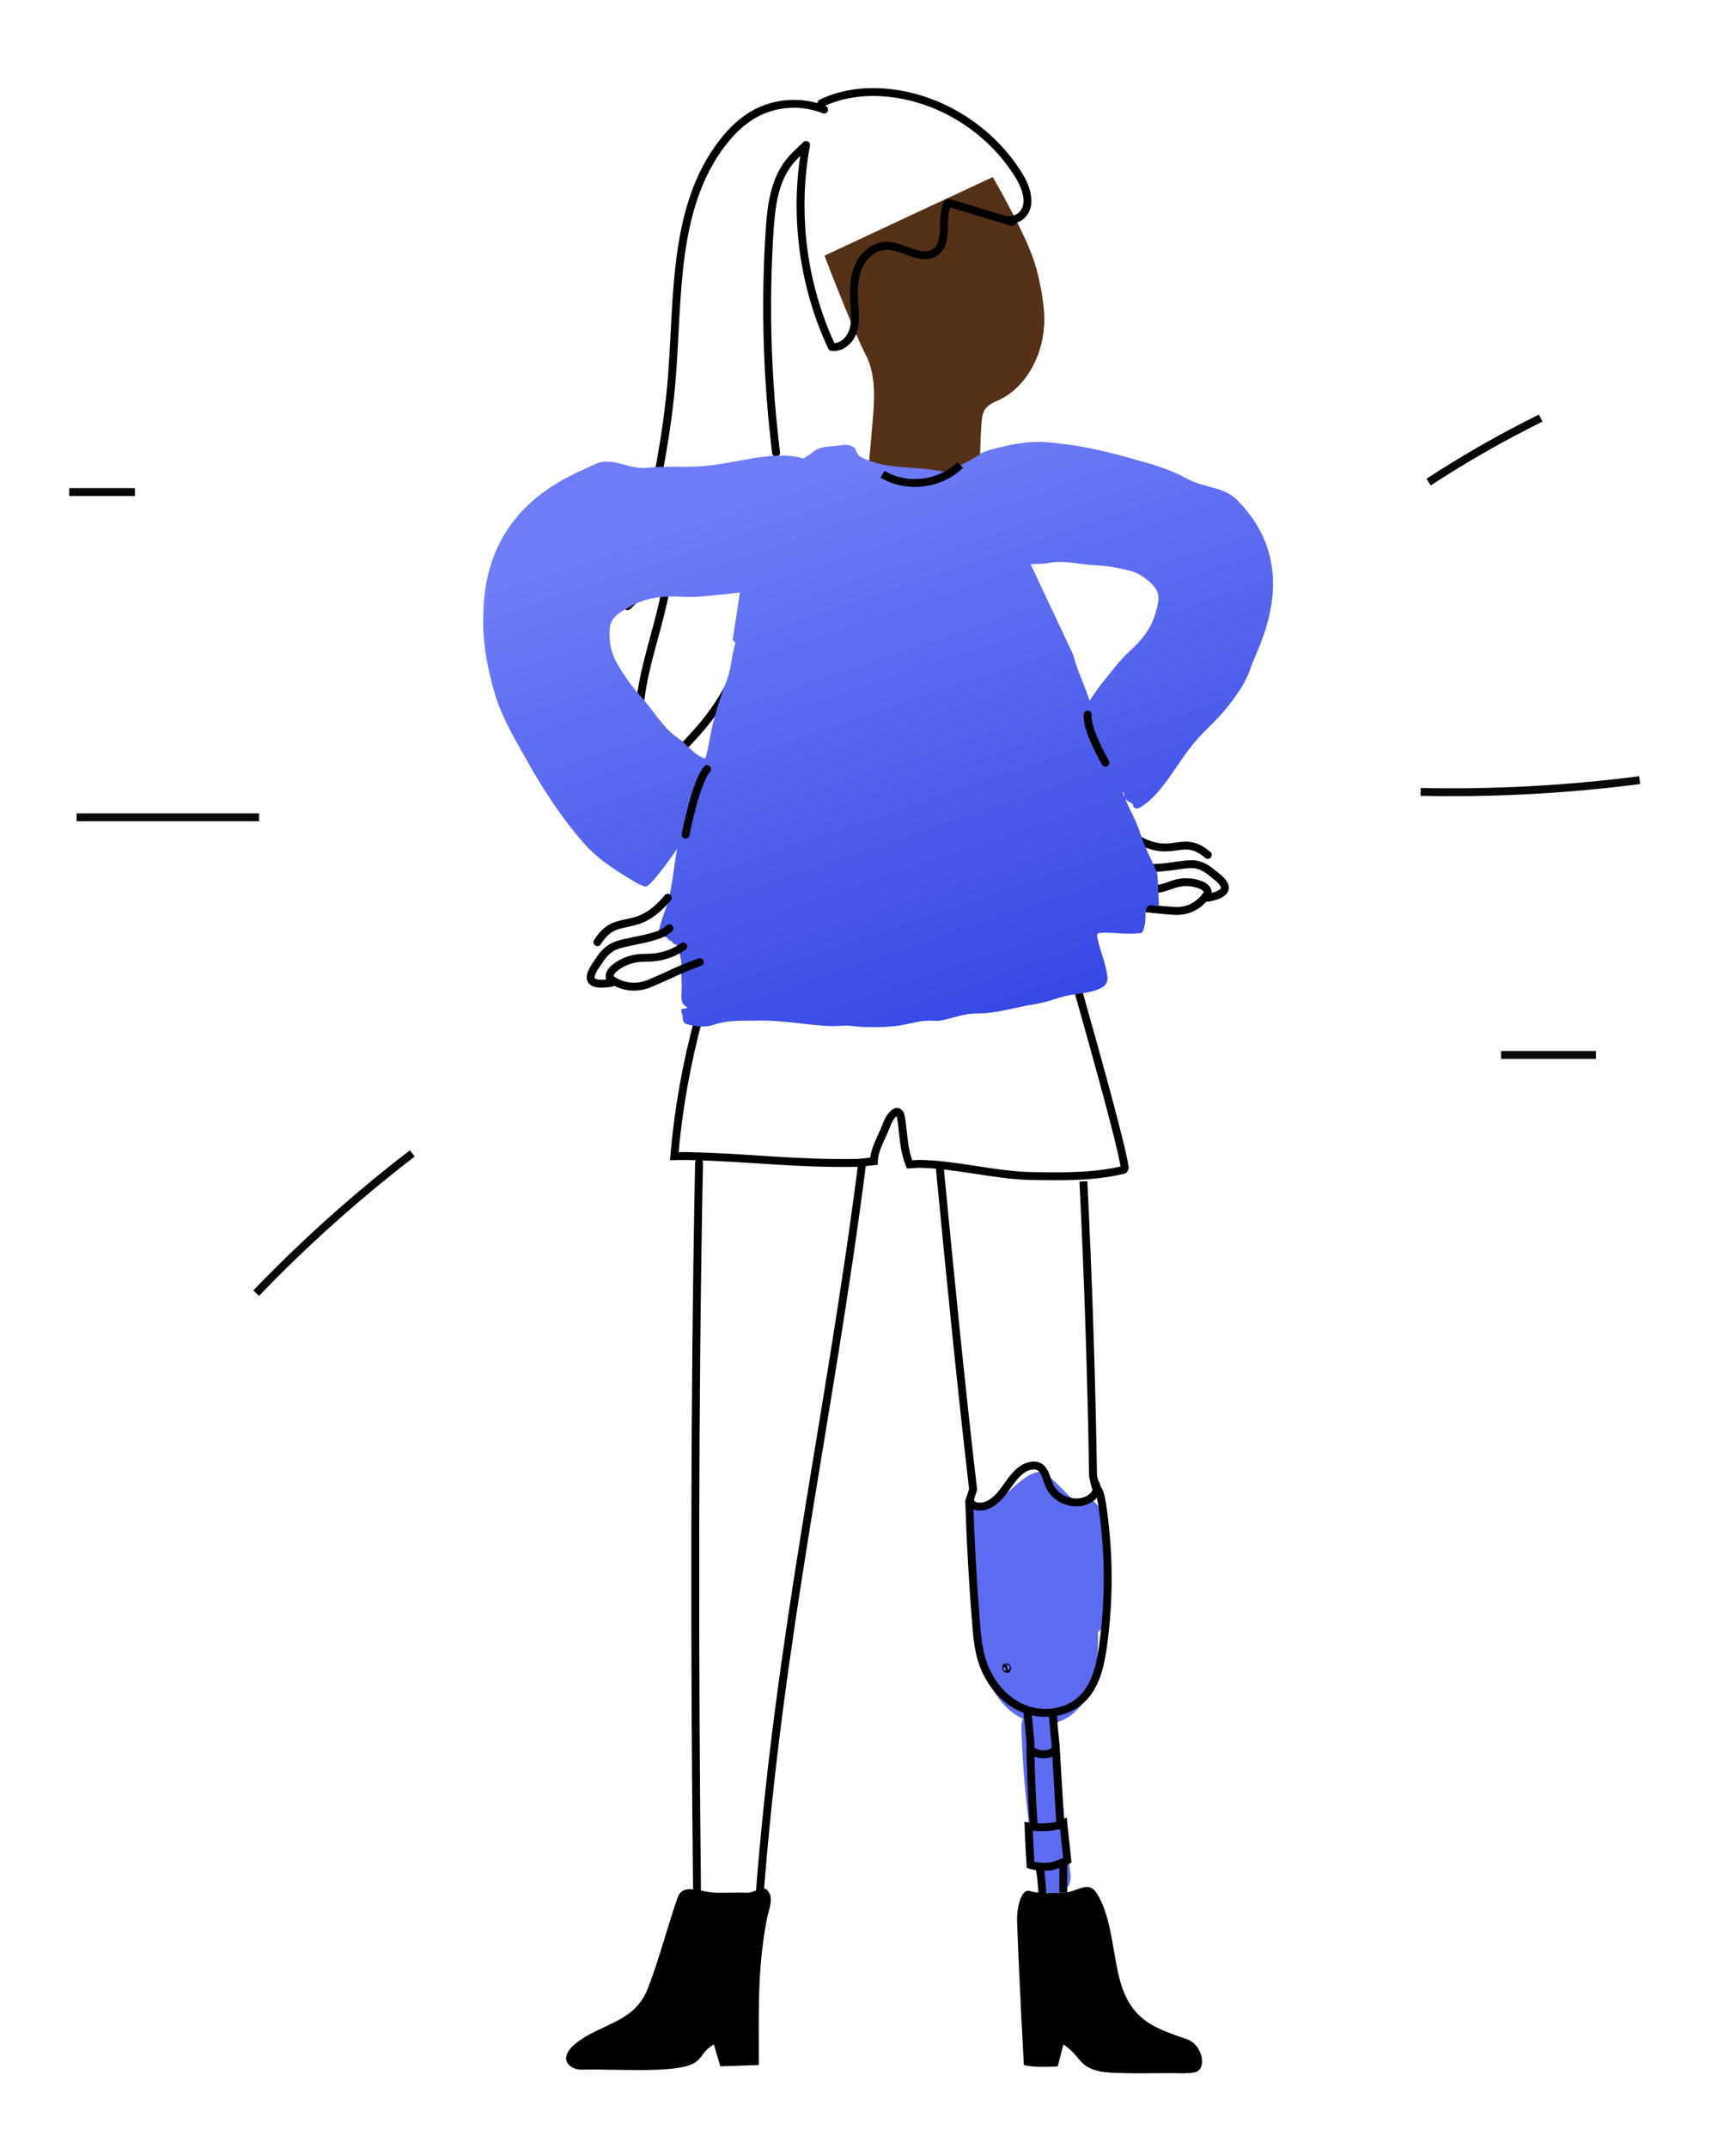 <svg width="220" height="272" viewBox="0 0 220 272" fill="none" xmlns="http://www.w3.org/2000/svg">
<path d="M140.37 204.37C140.15 200.35 139.92 196.32 139.7 192.3C139.6 190.54 137.93 189.01 136.5 190.14C136.1 190.46 133.12 186.54 131.89 186.41C129.65 186.17 126.46 191.09 125.04 190.5C122.82 189.58 121.75 192.92 123.03 194.66C122.71 202.06 122.83 214.35 129.62 217.66C129.5 217.99 129.42 218.37 129.44 218.83C129.63 225.3 130.32 231.68 131.49 238C131.78 239.55 132.92 240.01 133.94 239.7C134.94 239.63 135.82 238.86 135.66 237.34C135 231.17 134.35 225 133.69 218.84C133.67 218.61 133.61 218.4 133.55 218.2C135.05 217.87 136.42 216.92 137.43 215.33C139.06 212.78 139.19 209.7 139.15 206.63C139.88 206.19 140.43 205.34 140.37 204.37Z" fill="#5D6CF1"/>
<path d="M153.06 108.26C149.64 105.34 148.62 109.19 143.46 105.87M143.63 112.34C144.91 112.74 146.3 112.75 147.59 112.36C148.09 112.21 148.57 112 149.08 111.87C150.07 111.62 151.13 111.67 152.09 112.03C152.58 112.21 153.11 112.59 153.06 113.1C153.06 113.1 151.76 115.54 148.81 115.35C145.86 115.16 145.31 114.91 142.39 114.89" stroke="black" stroke-miterlimit="10" stroke-linecap="round" stroke-linejoin="round"/>
<path d="M153.06 113.69C157.17 112.92 154.3 111.12 153.59 110.52C152.88 109.91 151.99 109.43 151.05 109.43C150.02 109.42 148.6 109.73 147.57 109.82C146.32 109.93 145.36 110.04 144.45 109.59" stroke="black" stroke-miterlimit="10" stroke-linecap="round" stroke-linejoin="round"/>
<path d="M132.1 37.65C131.86 36.07 131.52 34.51 131.02 32.99C130.04 30.02 127.37 25.13 125.81 22.42L116.7 26.67L104.49 32.37C105.29 34.55 108.55 42.76 109.65 44.81C111.06 47.43 110.83 50.59 110.57 53.56L109.79 62.4L124.26 62.13C124.15 59.31 124.19 56.48 124.38 53.66C124.42 53.06 124.47 52.44 124.78 51.93C125.12 51.37 125.7 51.04 126.31 50.78C129.89 49.27 132.05 45.26 132.31 41.38C132.41 40.13 132.29 38.88 132.1 37.65Z" fill="#553117"/>
<path d="M127.72 27.87C128.41 27.88 129.08 27.69 129.56 27.18C130.76 25.93 130.09 23.81 129.18 22.32C125.53 16.33 119.04 12.29 112.2 11.72C109.45 11.49 106.56 11.86 104.1 13.07M108.06 42.04C107.66 43.15 106.57 44.11 105.41 43.93C101.71 36.02 100.56 26.95 102.15 18.36C101.44 19.05 100.69 19.69 100.07 20.46C98.09 22.91 97.72 26.24 97.52 29.38C96.93 38.69 97.21 48.06 98.35 57.32M128.28 28.11C125.57 27.3 122.86 26.48 120.15 25.67C119.06 27.61 120.34 30.65 118.52 31.93C116.74 33.18 114.43 31.06 112.25 31.13C110.68 31.18 109.34 32.43 108.74 33.89C108.15 35.35 108.16 36.97 108.27 38.54C108.35 39.71 108.47 40.93 108.07 42.04" stroke="black" stroke-miterlimit="10" stroke-linecap="round" stroke-linejoin="round"/>
<path d="M98.19 63.25C96.35 87.39 88.49 92.08 85.23 96.12C84.63 96.87 83.73 97.66 82.84 97.31C82.24 97.08 81.93 96.41 81.73 95.8C79.19 87.95 84.19 79.77 84.78 71.54C83.03 73.28 81.28 75.03 79.53 76.77C81.94 67.24 84.36 57.65 85.14 47.85C85.96 37.54 85.26 26.18 91.61 18.02C92.7 16.62 93.98 15.36 95.52 14.48C98.2 12.95 101.58 12.72 104.44 13.88" stroke="black" stroke-miterlimit="10" stroke-linecap="round" stroke-linejoin="round"/>
<path d="M138.94 239.68C137.86 238.07 136.52 239.63 134.75 239.68C133.72 239.71 131.67 239.84 130.55 239.47C129.32 239.07 128.84 241.84 128.89 243.22C129.15 250.64 129.75 261.5 129.75 261.5C131.18 261.89 134.05 261.67 134.05 261.67C134.29 260.74 134.53 259.82 134.76 258.89C137.02 260.42 136.56 261.55 139.11 262.25C140.85 262.73 147.55 262.47 149.33 262.54C149.8 262.56 151.3 262.56 151.71 262.32C152.98 261.6 152.22 258.87 150.46 258.25C146.79 256.96 143.74 256.1 142.2 251.67C141 248.19 141.03 242.8 138.94 239.68V239.68ZM85.88 240.28C86.55 238.38 88.79 239.64 90.8 239.68C91.97 239.71 93.57 239.63 94.74 239.68C95.53 239.71 96.61 238.78 97.18 239.31C98.19 240.25 97.4 241.84 97.14 243.22C95.9 249.89 96.2 255.61 96.16 261.5L91.28 261.67L90.47 258.89C88.59 260.01 89.22 260.92 87.14 261.6C84.46 262.48 77.02 261.99 74.21 262.08C73.67 262.1 73.11 262.1 72.64 261.86C71.2 261.14 71.64 259.82 72.93 258.79C76.19 256.17 80.36 256.23 82.1 251.8C83.47 248.32 84.69 243.63 85.88 240.28Z" fill="black"/>
<path d="M88.35 241.23C88.01 211.06 87.97 178.05 88.59 147.25M109.23 147.55C105.07 180 98.72 206.97 96.19 240.99M133.83 115.58C134.89 119.41 142.03 144 142.54 147.89" stroke="black" stroke-miterlimit="10" stroke-linecap="round"/>
<path d="M142.41 148.13C138.74 149.04 134.76 148.99 130.88 148.93C126.03 148.85 121.31 147.46 116.46 147.38L115.26 147.45C114.45 145.41 114.52 143.48 114.18 141.5C114.13 141.2 114 140.82 113.69 140.8C113.54 140.79 113.41 140.88 113.3 140.97C112.81 141.37 112.53 141.97 112.31 142.56C111.78 143.97 110.78 145.54 110.74 147.05L108.75 147.26C100.35 147.39 95.39 146.58 86.99 146.39L85.45 146.41C86.46 134.55 89.67 122.8 94.98 111.55" stroke="black" stroke-miterlimit="10" stroke-linecap="round"/>
<path d="M157.09 63.64C155.15 61.47 152.83 61.96 150.29 60.55C147.85 59.21 145.25 58.59 142.66 57.86C139.26 56.91 135.82 56.21 132.33 55.98C130.13 55.84 128 56.31 125.9 56.85C125.43 56.97 124.95 57.1 124.53 57.32C124.47 57.32 124.4 57.35 124.31 57.44C124.05 57.68 121.93 58.93 121.7 58.86C121.07 58.67 121.62 59.11 121.14 59.64C120.96 59.84 120.76 60.02 120.46 59.94C117.95 59.23 115.35 59.33 112.8 58.99C111.46 58.81 110.18 58.41 108.94 57.81C108.73 57.51 108.47 57.25 108.42 56.84C107.71 56.13 106.88 56.34 106.07 56.45C105.08 56.59 103.99 56.48 103.16 57.15C102.73 57.5 102.27 57.79 101.8 58.07C101.69 58.023 101.576 57.986 101.46 57.96C100.13 57.64 98.8 57.64 97.43 57.77C94.36 58.06 91.37 58.96 88.28 59.08C86.17 59.16 84.07 59 81.96 59.24C79.69 59.5 77.45 57.72 75.36 58.81C73.04 60.03 61.49 63.56 61.26 77.67C61.11 81.11 61.71 84.43 62.68 87.74C63.61 90.92 65.28 93.63 66.84 96.42C68.89 100.08 71.2 103.57 73.92 106.7C75.64 108.68 77.8 110.09 80 111.41C80.58 111.76 81.16 112.12 81.81 112.27C82.43 112.42 85.82 107.48 85.82 107.48C85.4 109.62 85.25 111.83 84.73 113.94C84.46 115.03 83.52 117.07 83.48 118.18C83.47 118.47 83.37 118.97 83.9 118.61C83.98 118.49 84.02 118.35 84.09 118.23C84.11 118.36 84.12 118.5 84.2 118.61C84.33 118.66 84.45 118.71 84.58 118.76C84.65 118.91 84.74 119.05 84.89 119.11C85.21 119.09 85.25 119.65 85.6 119.57C85.74 119.35 86.41 121.37 86.35 122.18C86.27 123.29 86.44 124.37 86.38 125.46C86.33 126.33 86.24 127.14 87.08 127.54C86.92 127.95 86.09 127.4 86.4 128.3C86.65 128.71 86.35 129.39 86.9 129.65C88.07 130.01 89.35 130.15 90.42 129.78C92.34 129.12 94.22 129.29 96.15 129.24C99.27 129.16 102.35 129.86 105.46 129.94C106.22 129.96 106.98 129.81 107.75 129.9C109.66 130.13 111.58 130.13 113.5 129.93C115.06 129.77 116.57 129.16 118.16 129.26C118.66 129.29 119.16 129.27 119.68 129.14C121.03 128.8 122.41 128.33 123.78 128.34C126.31 128.37 128.7 127.53 131.16 127.16C132.5 126.96 133.79 126.42 135.12 126.11C136.53 125.77 138 125.83 139.38 125.19C140.05 124.88 140.43 124.46 140.34 123.68C140.15 122.06 139.48 120.58 139.12 119C138.96 118.31 138.93 118.15 139.63 118.12C141.31 118.06 142.98 118.4 144.66 118.14C144.82 117.97 144.94 117.77 144.96 117.51C145.17 116.99 145.16 116.44 145.16 115.88C145.17 114.8 145.44 114.46 146.33 114.7C146.92 114.86 146.87 114.56 146.85 114.14C146.8 113.09 146.75 112.04 146.69 110.99C146.68 110.83 146.67 110.66 146.62 110.52C146.02 108.95 145.14 107.53 144.63 105.9C144.34 104.97 143.98 104.08 143.55 103.22C143.19 102.52 142.87 101.8 142.56 101.08C142.77 101.44 143.25 101.57 143.56 101.84C143.65 101.92 143.54 102.06 143.63 102.15C143.93 102.53 144.27 102.38 144.59 102.18C145.58 101.57 146.38 100.75 147.13 99.83C148.8 97.78 150.07 95.41 151.86 93.46C153.08 92.13 154.44 90.94 155.56 89.51C156.77 87.97 157.92 86.4 158.53 84.46C159.19 82.31 165.29 72.3 157.09 63.64V63.64ZM92.16 85.99C91.43 87.91 90.77 89.88 90.28 91.91C89.95 93.3 89.82 94.74 89.36 96.09C89.15 95.99 88.93 95.9 88.72 95.79C87.69 95.25 86.98 94.19 86.01 93.54C83.98 92.17 82.81 89.95 81.19 88.18C80.03 86.91 79.03 85.44 78.15 83.93C77.58 82.95 77.28 81.73 77.24 80.55C77.15 78.36 77.98 77.86 79.84 76.81C81.98 75.6 84.24 75.43 86.56 75.57C88.45 75.68 90.32 75.38 92.19 75.21C92.72 75.16 93.25 75.1 93.77 75.02L92.85 81.01C93 81.15 93.23 81.42 93.19 81.53C92.69 82.96 92.71 84.55 92.16 85.99V85.99ZM142.22 100.26C142.33 100.31 142.46 100.45 142.45 100.54C142.44 100.69 142.45 100.81 142.48 100.92C142.39 100.7 142.3 100.48 142.22 100.26ZM146.44 77.63C145.87 79.67 144.62 81.15 143.13 82.49C141.93 83.58 140.99 84.9 139.96 86.14C139.28 86.96 138.66 87.85 138.07 88.74C138.01 88.55 137.94 88.35 137.88 88.16C137.29 86.39 136.45 84.75 136 82.91L130.61 71.45C131.35 71.37 132.12 71.45 132.84 71.3C134.87 70.89 136.88 71.51 138.9 71.59C140.35 71.65 141.82 71.92 143.24 72.29C144.17 72.53 145.06 73.09 145.78 73.77C147.14 75.04 146.94 75.86 146.44 77.63V77.63Z" fill="url(#paint0_linear_1230_3409)"/>
<path d="M75.71 119.31C78.21 115.35 80.51 118.63 84.63 113.68M86.59 119.85C85.416 120.681 84.035 121.169 82.6 121.26C82.04 121.3 81.49 121.27 80.93 121.33C79.85 121.44 78.79 121.87 77.94 122.54C77.51 122.88 77.1 123.42 77.31 123.9C77.31 123.9 79.42 125.75 82.34 124.53C85.26 123.31 85.74 122.89 88.68 121.84" stroke="black" stroke-miterlimit="10" stroke-linecap="round" stroke-linejoin="round"/>
<path d="M77.5 124.45C73.09 125.17 75.4 122.46 75.92 121.64C76.44 120.81 77.18 120.05 78.12 119.71C79.16 119.34 80.69 119.13 81.76 118.86C83.06 118.53 84.07 118.29 84.84 117.55" stroke="black" stroke-miterlimit="10" stroke-linecap="round" stroke-linejoin="round"/>
<path d="M89.61 97.4C88.16 99.03 86.88 105.7 86.88 105.7M137.84 90.49C137.63 92.34 140.09 96.58 140.09 96.58" stroke="black" stroke-miterlimit="10" stroke-linecap="round"/>
<path d="M181.04 61.05C185.61 58.07 190.36 55.36 195.25 52.94M180.03 100.28C189.3 100.48 198.59 99.98 207.79 98.79M190.22 133.59H202.25M52.25 146.06C45.217 151.453 38.601 157.369 32.46 163.76M32.84 103.5H9.7M17.1 62.31H8.77" stroke="#080908" stroke-miterlimit="10"/>
<path d="M111.84 60.05C114.88 61.91 119.17 61.39 121.69 58.87M123.35 189.47C123.01 189.52 122.86 189.97 123.02 190.27C123.18 190.57 123.53 190.72 123.86 190.77C125.34 190.98 126.57 189.71 127.43 188.49C128.29 187.27 129.21 185.86 130.68 185.61C130.94 185.56 131.21 185.56 131.46 185.64C132.41 185.95 132.57 187.18 132.97 188.09C133.7 189.78 135.86 190.7 137.59 190.04C138.13 189.84 138.65 189.47 138.87 188.93C139.09 188.39 138.92 187.68 138.4 187.42" stroke="black" stroke-miterlimit="10"/>
<path d="M119.05 147.39C120.34 160.81 121.76 175.22 123.32 188.61L122.83 190.12C122.99 195.29 123.28 200.45 123.7 205.61C123.81 207.01 123.94 208.42 124.3 209.78C125.02 212.48 126.78 214.97 129.29 216.18C131.8 217.39 135.08 217.11 137.09 215.18C138.87 213.48 139.44 210.91 139.78 208.47C140.62 202.48 140.57 196.36 139.65 190.38C139.53 189.6 139.37 188.76 138.82 188.19L138.52 186.92C138.32 174.48 137.91 162.03 137.3 149.6" stroke="black" stroke-miterlimit="10"/>
<path d="M133.45 217.09C133.49 218.39 133.78 221 133.78 221L134.35 230.69M130.12 216.51C130.39 217.78 130.6 220.94 130.6 220.94C130.52 221.62 130.8 228.83 130.99 230.91" stroke="black" stroke-miterlimit="10"/>
<path d="M130.55 221.31C130.68 221.9 131.7 222.18 132.31 222.16C132.92 222.13 133.42 222 133.91 221.39" stroke="black" stroke-miterlimit="10"/>
<path d="M134.34 231.61L134.73 235.27C134.11 235.56 133.33 235.85 132.85 235.88C132.68 235.89 132.52 235.89 132.37 235.89C131.89 235.89 131.46 235.85 131.08 235.76C131.03 234.83 130.93 233.13 130.88 231.84C131.22 231.87 131.6 231.89 132.01 231.89C132.88 231.9 133.66 231.8 134.34 231.61V231.61ZM135.18 230.13C134.31 230.74 133.07 230.9 132 230.9C130.81 230.9 129.83 230.7 129.83 230.7C129.85 232.26 130.11 236.51 130.11 236.51C130.52 236.68 131.23 236.9 132.36 236.9C132.53 236.9 132.71 236.9 132.9 236.88C134.03 236.82 135.79 235.86 135.79 235.86L135.18 230.13V230.13Z" fill="black"/>
<path d="M131.8 236.63C131.97 237.9 132.08 239.18 132.14 240.46M127.57 211.06C127.46 211.11 127.5 211.32 127.62 211.32C127.67 211.24 127.6 211.13 127.51 211.12M134.77 235.74C134.77 235.74 134.73 238.5 134.75 239.68" stroke="black" stroke-miterlimit="10"/>
<defs>
<linearGradient id="paint0_linear_1230_3409" x1="95" y1="21" x2="142.5" y2="162" gradientUnits="userSpaceOnUse">
<stop offset="0.271" stop-color="#6E7CF6"/>
<stop offset="1" stop-color="#1B2FDB"/>
</linearGradient>
</defs>
</svg>

